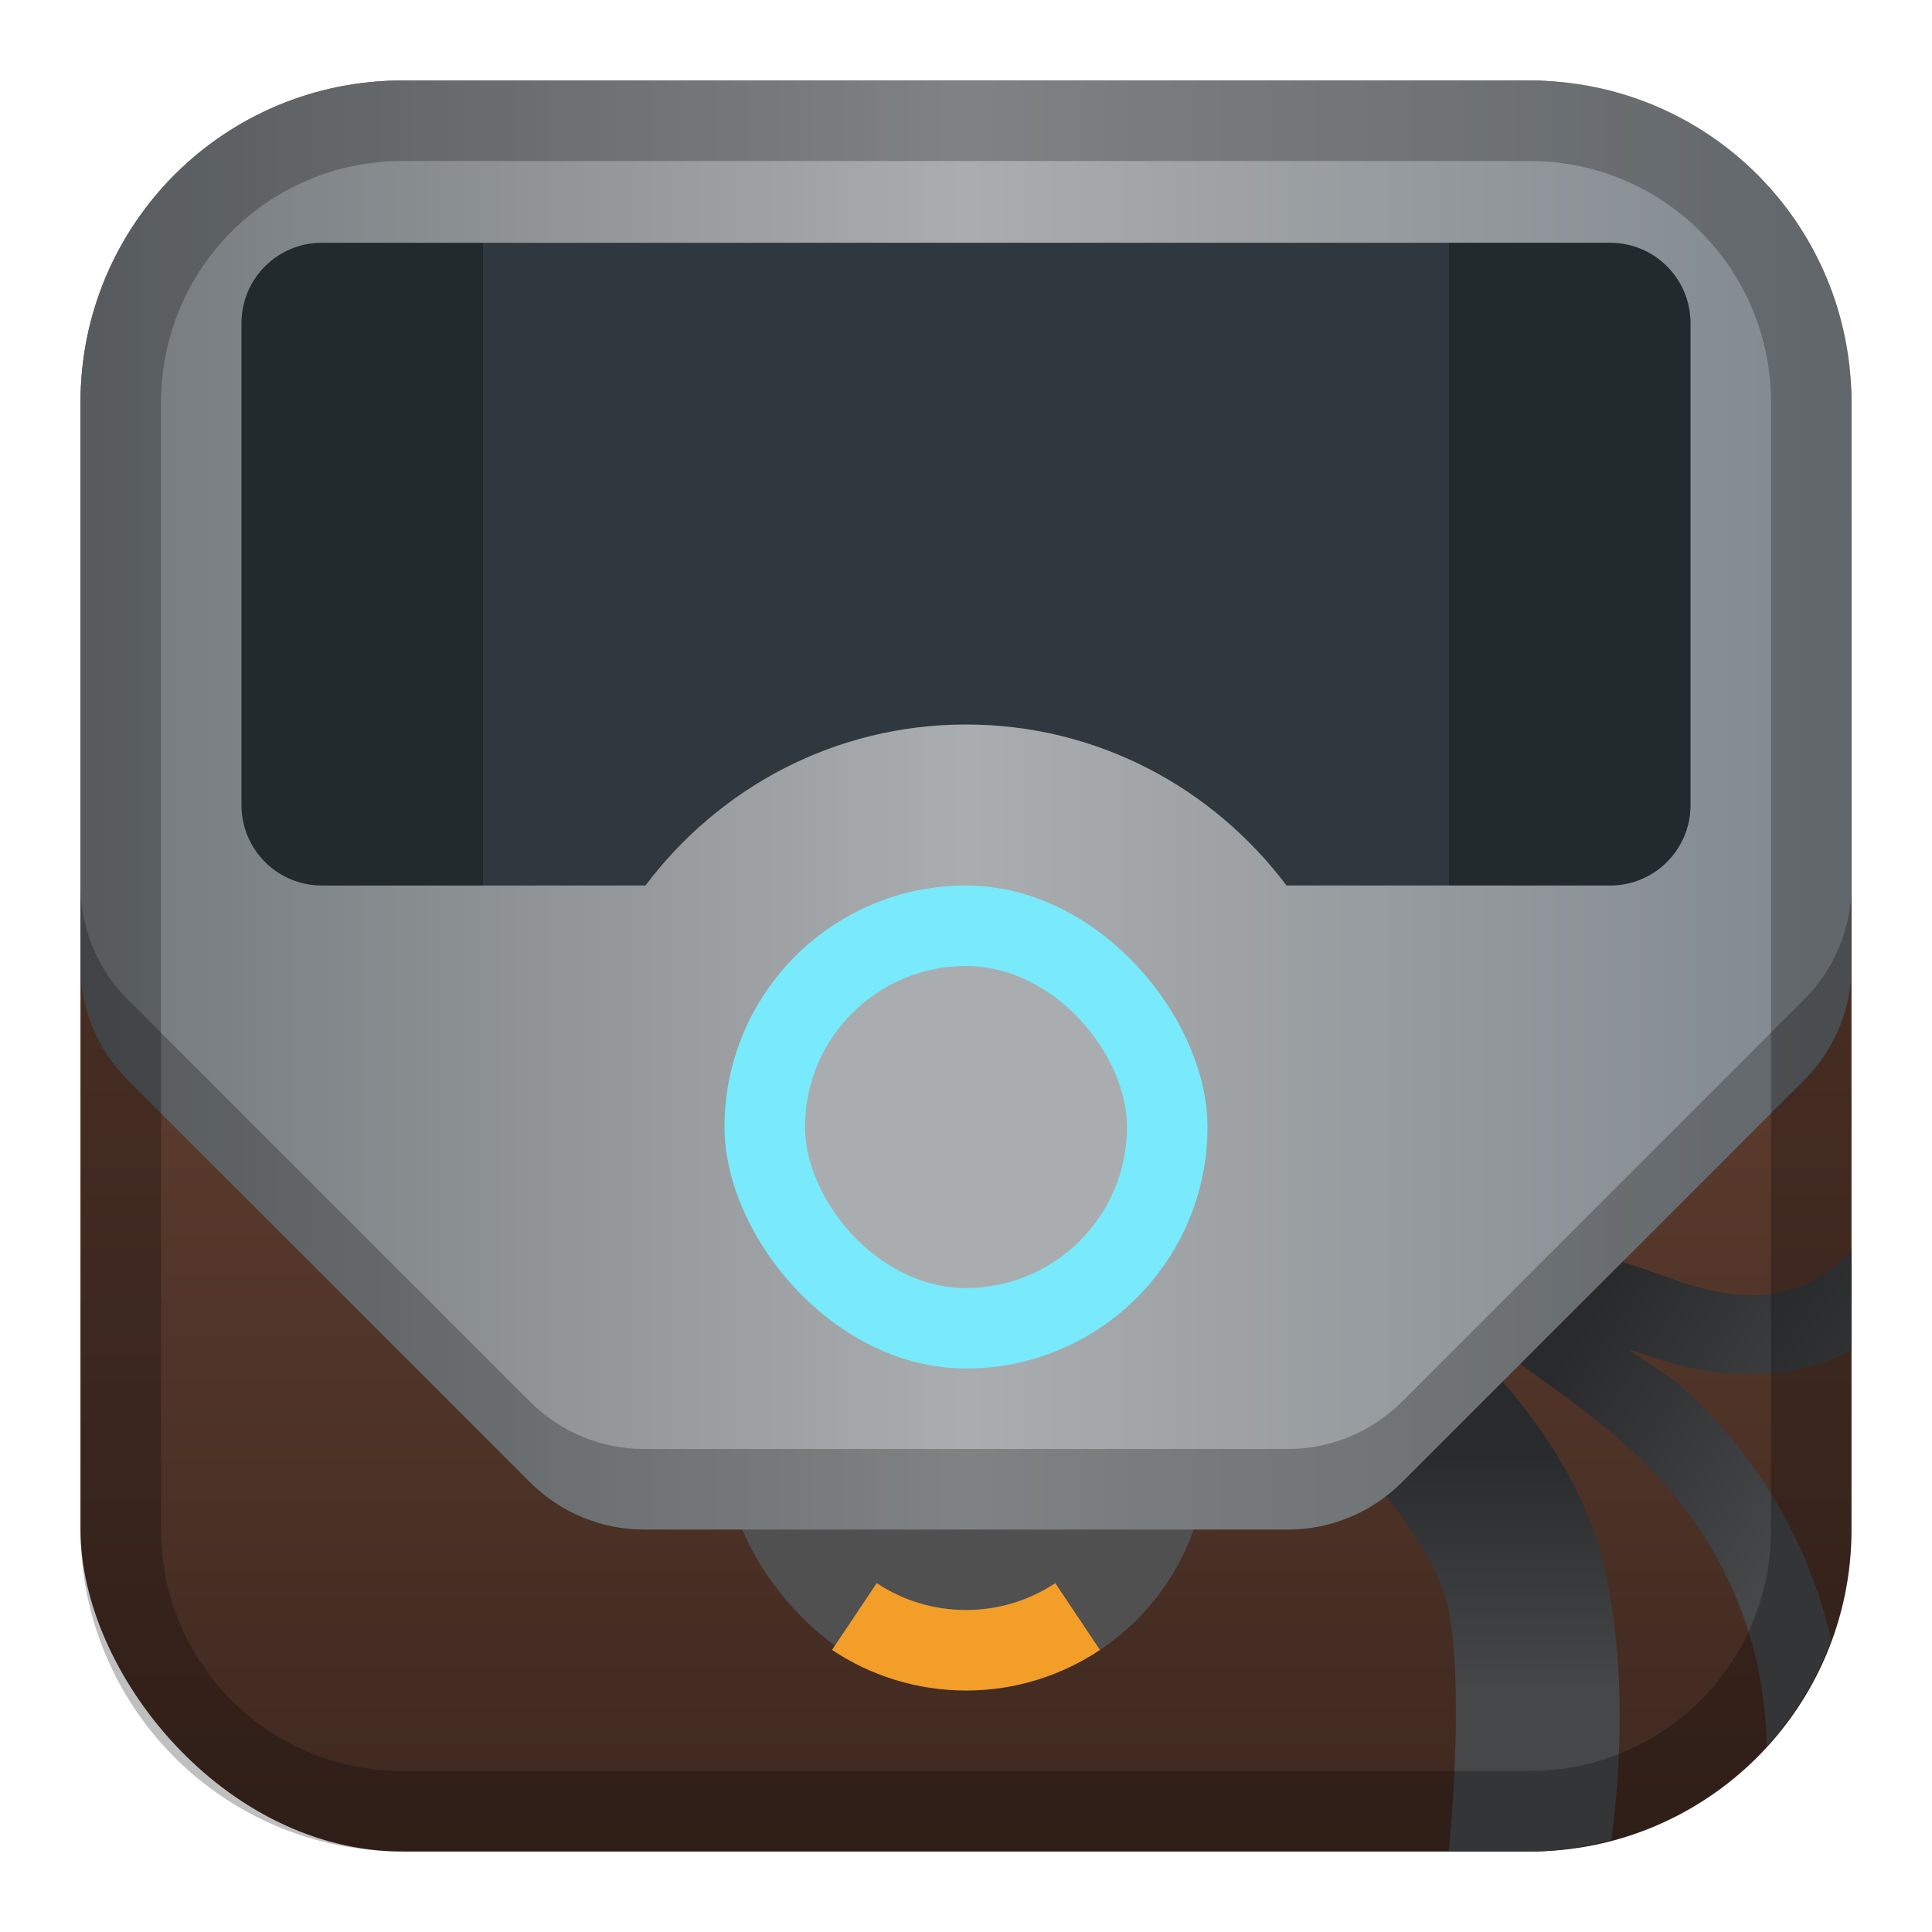 <?xml version="1.0" encoding="UTF-8" standalone="no"?>
<!-- Created with Inkscape (http://www.inkscape.org/) -->

<svg
   xmlns:dc="http://purl.org/dc/elements/1.1/"
   xmlns:cc="http://creativecommons.org/ns#"
   xmlns:rdf="http://www.w3.org/1999/02/22-rdf-syntax-ns#"
   xmlns:svg="http://www.w3.org/2000/svg"
   xmlns="http://www.w3.org/2000/svg"
   xmlns:xlink="http://www.w3.org/1999/xlink"
   xmlns:sodipodi="http://sodipodi.sourceforge.net/DTD/sodipodi-0.dtd"
   xmlns:inkscape="http://www.inkscape.org/namespaces/inkscape"
   width="24px"
   height="24px"
   viewBox="0 0 24 24"
   version="1.1"
   id="SVGRoot"
   inkscape:version="0.92.4 (5da689c313, 2019-01-14)"
   sodipodi:docname="autogun.svg">
  <defs
     id="defs1125">
    <linearGradient
       inkscape:collect="always"
       id="linearGradient841">
      <stop
         style="stop-color:#454749;stop-opacity:1;"
         offset="0"
         id="stop837" />
      <stop
         style="stop-color:#292a2b;stop-opacity:1"
         offset="1"
         id="stop839" />
    </linearGradient>
    <linearGradient
       inkscape:collect="always"
       id="linearGradient893">
      <stop
         style="stop-color:#5f666b;stop-opacity:1"
         offset="0"
         id="stop889" />
      <stop
         id="stop897"
         offset="0.5"
         style="stop-color:#aaadaf;stop-opacity:1" />
      <stop
         style="stop-color:#727b82;stop-opacity:1"
         offset="1"
         id="stop891" />
    </linearGradient>
    <linearGradient
       inkscape:collect="always"
       xlink:href="#linearGradient1763"
       id="linearGradient1573-6"
       x1="12"
       y1="2"
       x2="12"
       y2="22"
       gradientUnits="userSpaceOnUse"
       gradientTransform="matrix(1.1,0,0,1.1,-1.2,-1.2)" />
    <linearGradient
       inkscape:collect="always"
       id="linearGradient1763">
      <stop
         style="stop-color:#805340;stop-opacity:1"
         offset="0"
         id="stop1759" />
      <stop
         style="stop-color:#3e281f;stop-opacity:1"
         offset="1"
         id="stop1761" />
    </linearGradient>
    <linearGradient
       inkscape:collect="always"
       xlink:href="#linearGradient893"
       id="linearGradient895"
       x1="-3"
       y1="10"
       x2="27"
       y2="10"
       gradientUnits="userSpaceOnUse" />
    <linearGradient
       inkscape:collect="always"
       xlink:href="#linearGradient841"
       id="linearGradient843"
       x1="19"
       y1="21"
       x2="19"
       y2="18"
       gradientUnits="userSpaceOnUse" />
    <linearGradient
       inkscape:collect="always"
       xlink:href="#linearGradient841"
       id="linearGradient851"
       x1="23"
       y1="18"
       x2="20"
       y2="16"
       gradientUnits="userSpaceOnUse" />
  </defs>
  <sodipodi:namedview
     id="base"
     pagecolor="#ffffff"
     bordercolor="#666666"
     borderopacity="1.0"
     inkscape:pageopacity="0.0"
     inkscape:pageshadow="2"
     inkscape:zoom="38.360545"
     inkscape:cx="12.429616"
     inkscape:cy="11.887982"
     inkscape:document-units="px"
     inkscape:current-layer="layer1"
     showgrid="true"
     inkscape:window-width="1920"
     inkscape:window-height="1017"
     inkscape:window-x="-8"
     inkscape:window-y="-8"
     inkscape:window-maximized="1"
     inkscape:grid-bbox="true"
     inkscape:snap-global="true">
    <inkscape:grid
       type="xygrid"
       id="grid1723" />
  </sodipodi:namedview>
  <g
     inkscape:label="Layer 1"
     inkscape:groupmode="layer"
     id="layer1">
    <rect
       style="opacity:1;vector-effect:none;fill:url(#linearGradient1573-6);fill-opacity:1;fill-rule:evenodd;stroke:none;stroke-width:4.4;stroke-linecap:round;stroke-linejoin:round;stroke-miterlimit:4;stroke-dasharray:none;paint-order:stroke fill markers"
       id="rect1560-7"
       width="22"
       height="22"
       x="1"
       y="1"
       ry="4" />
    <rect
       style="opacity:1;vector-effect:none;fill:#505050;fill-opacity:1;fill-rule:evenodd;stroke:none;stroke-width:4;stroke-linecap:round;stroke-linejoin:round;stroke-miterlimit:4;stroke-dasharray:none;stroke-opacity:1;paint-order:stroke fill markers"
       id="rect881"
       width="6"
       height="6"
       x="9"
       y="15"
       ry="3" />
    <path
       style="color:#000000;font-style:normal;font-variant:normal;font-weight:normal;font-stretch:normal;font-size:medium;line-height:normal;font-family:sans-serif;font-variant-ligatures:normal;font-variant-position:normal;font-variant-caps:normal;font-variant-numeric:normal;font-variant-alternates:normal;font-feature-settings:normal;text-indent:0;text-align:start;text-decoration:none;text-decoration-line:none;text-decoration-style:solid;text-decoration-color:#000000;letter-spacing:normal;word-spacing:normal;text-transform:none;writing-mode:lr-tb;direction:ltr;text-orientation:mixed;dominant-baseline:auto;baseline-shift:baseline;text-anchor:start;white-space:normal;shape-padding:0;clip-rule:nonzero;display:inline;overflow:visible;visibility:visible;opacity:1;isolation:auto;mix-blend-mode:normal;color-interpolation:sRGB;color-interpolation-filters:linearRGB;solid-color:#000000;solid-opacity:1;vector-effect:none;fill:url(#linearGradient851);fill-opacity:1;fill-rule:nonzero;stroke:none;stroke-width:1px;stroke-linecap:round;stroke-linejoin:round;stroke-miterlimit:4;stroke-dasharray:none;stroke-dashoffset:0;stroke-opacity:1;color-rendering:auto;image-rendering:auto;shape-rendering:auto;text-rendering:auto;enable-background:accumulate"
       d="M 17.445 14.883 A 0.5 0.5 0 0 0 17.189 15.805 C 17.189 15.805 19.397 17.214 20.256 18.004 C 21.712 19.344 21.939 20.876 21.945 21.691 C 22.295 21.309 22.568 20.861 22.748 20.363 C 22.52 19.408 22.028 18.275 20.934 17.268 C 20.708 17.06 20.535 16.993 20.236 16.766 C 20.303 16.789 20.364 16.803 20.424 16.824 C 21.544 17.232 22.417 17.082 23 16.775 L 23 15.512 C 22.94 15.598 22.836 15.727 22.604 15.865 C 22.261 16.069 21.726 16.235 20.766 15.885 C 19.691 15.493 17.594 14.9 17.594 14.9 A 0.5 0.5 0 0 0 17.445 14.883 z "
       id="path885" />
    <path
       style="color:#000000;font-style:normal;font-variant:normal;font-weight:normal;font-stretch:normal;font-size:medium;line-height:normal;font-family:sans-serif;font-variant-ligatures:normal;font-variant-position:normal;font-variant-caps:normal;font-variant-numeric:normal;font-variant-alternates:normal;font-feature-settings:normal;text-indent:0;text-align:start;text-decoration:none;text-decoration-line:none;text-decoration-style:solid;text-decoration-color:#000000;letter-spacing:normal;word-spacing:normal;text-transform:none;writing-mode:lr-tb;direction:ltr;text-orientation:mixed;dominant-baseline:auto;baseline-shift:baseline;text-anchor:start;white-space:normal;shape-padding:0;clip-rule:nonzero;display:inline;overflow:visible;visibility:visible;opacity:1;isolation:auto;mix-blend-mode:normal;color-interpolation:sRGB;color-interpolation-filters:linearRGB;solid-color:#000000;solid-opacity:1;vector-effect:none;fill:url(#linearGradient843);fill-opacity:1;fill-rule:nonzero;stroke:none;stroke-width:2;stroke-linecap:round;stroke-linejoin:round;stroke-miterlimit:4;stroke-dasharray:none;stroke-dashoffset:0;stroke-opacity:1;color-rendering:auto;image-rendering:auto;shape-rendering:auto;text-rendering:auto;enable-background:accumulate"
       d="M 15.947 14.992 A 1 1 0 0 0 15.398 16.799 C 15.398 16.799 15.979 17.236 16.609 17.881 C 17.24 18.525 17.859 19.397 17.98 19.93 C 18.2 20.894 18.008 22.875 18.008 22.875 A 1 1 0 0 0 18 23 L 19 23 C 19.353 23 19.69 22.941 20.016 22.855 C 20.067 22.484 20.263 20.938 19.932 19.484 C 19.644 18.224 18.784 17.243 18.039 16.482 C 17.294 15.721 16.602 15.201 16.602 15.201 A 1 1 0 0 0 15.947 14.992 z "
       id="path883" />
    <path
       style="fill:#f39e29;stroke:none;stroke-width:1px;stroke-linecap:butt;stroke-linejoin:miter;stroke-opacity:1;fill-opacity:1"
       d="M 10.891 19.666 L 10.336 20.496 C 10.812 20.813 11.383 21 12 21 C 12.617 21 13.188 20.813 13.664 20.496 L 13.109 19.666 C 12.792 19.877 12.411 20 12 20 C 11.589 20 11.208 19.877 10.891 19.666 z "
       id="path855" />
    <path
       style="color:#000000;font-style:normal;font-variant:normal;font-weight:normal;font-stretch:normal;font-size:medium;line-height:normal;font-family:sans-serif;font-variant-ligatures:normal;font-variant-position:normal;font-variant-caps:normal;font-variant-numeric:normal;font-variant-alternates:normal;font-feature-settings:normal;text-indent:0;text-align:start;text-decoration:none;text-decoration-line:none;text-decoration-style:solid;text-decoration-color:#000000;letter-spacing:normal;word-spacing:normal;text-transform:none;writing-mode:lr-tb;direction:ltr;text-orientation:mixed;dominant-baseline:auto;baseline-shift:baseline;text-anchor:start;white-space:normal;shape-padding:0;clip-rule:nonzero;display:inline;overflow:visible;visibility:visible;opacity:1;isolation:auto;mix-blend-mode:normal;color-interpolation:sRGB;color-interpolation-filters:linearRGB;solid-color:#000000;solid-opacity:1;vector-effect:none;fill:url(#linearGradient895);fill-opacity:1;fill-rule:nonzero;stroke:none;stroke-width:4;stroke-linecap:round;stroke-linejoin:round;stroke-miterlimit:4;stroke-dasharray:none;stroke-dashoffset:0;stroke-opacity:1;color-rendering:auto;image-rendering:auto;shape-rendering:auto;text-rendering:auto;enable-background:accumulate"
       d="M 5 1 C 2.784 1 1 2.784 1 5 L 1 12 C 1 12.53 1.211 13.039 1.586 13.414 L 6.586 18.414 C 6.961 18.789 7.47 19 8 19 L 16 19 C 16.53 19 17.039 18.789 17.414 18.414 L 22.414 13.414 C 22.789 13.039 23 12.53 23 12 L 23 5 C 23 2.784 21.216 1 19 1 L 5 1 z "
       id="path873" />
    <path
       style="opacity:1;vector-effect:none;fill:#2f383e;fill-opacity:1;fill-rule:evenodd;stroke:none;stroke-width:4;stroke-linecap:round;stroke-linejoin:round;stroke-miterlimit:4;stroke-dasharray:none;stroke-opacity:1;paint-order:stroke fill markers"
       d="m 4,3.016 c -0.554,0 -1,0.446 -1,1 V 10 c 0,0.554 0.446,1 1,1 H 8.018 C 8.929,9.791 10.363,9 12,9 c 1.637,0 3.071,0.791 3.982,2 H 20 c 0.554,0 1,-0.446 1,-1 V 4.016 c 0,-0.554 -0.446,-1 -1,-1 z"
       id="rect875"
       inkscape:connector-curvature="0"
       sodipodi:nodetypes="sssscscsssss" />
    <rect
       style="opacity:1;vector-effect:none;fill:#79e9fc;fill-opacity:1;fill-rule:evenodd;stroke:none;stroke-width:4;stroke-linecap:round;stroke-linejoin:round;stroke-miterlimit:4;stroke-dasharray:none;stroke-opacity:1;paint-order:stroke fill markers"
       id="rect877"
       width="6"
       height="6"
       x="9"
       y="11"
       ry="3" />
    <rect
       style="opacity:1;vector-effect:none;fill:#aaadaf;fill-opacity:1;fill-rule:evenodd;stroke:none;stroke-width:4;stroke-linecap:round;stroke-linejoin:round;stroke-miterlimit:4;stroke-dasharray:none;stroke-opacity:1;paint-order:stroke fill markers"
       id="rect879"
       width="4"
       height="4"
       x="10"
       y="12"
       ry="2" />
    <path
       style="color:#000000;font-style:normal;font-variant:normal;font-weight:normal;font-stretch:normal;font-size:medium;line-height:normal;font-family:sans-serif;font-variant-ligatures:normal;font-variant-position:normal;font-variant-caps:normal;font-variant-numeric:normal;font-variant-alternates:normal;font-feature-settings:normal;text-indent:0;text-align:start;text-decoration:none;text-decoration-line:none;text-decoration-style:solid;text-decoration-color:#000000;letter-spacing:normal;word-spacing:normal;text-transform:none;writing-mode:lr-tb;direction:ltr;text-orientation:mixed;dominant-baseline:auto;baseline-shift:baseline;text-anchor:start;white-space:normal;shape-padding:0;clip-rule:nonzero;display:inline;overflow:visible;visibility:visible;opacity:0.25;isolation:auto;mix-blend-mode:normal;color-interpolation:sRGB;color-interpolation-filters:linearRGB;solid-color:#000000;solid-opacity:1;vector-effect:none;fill:#000000;fill-opacity:1;fill-rule:nonzero;stroke:none;stroke-width:4;stroke-linecap:round;stroke-linejoin:round;stroke-miterlimit:4;stroke-dasharray:none;stroke-dashoffset:0;stroke-opacity:1;color-rendering:auto;image-rendering:auto;shape-rendering:auto;text-rendering:auto;enable-background:accumulate"
       d="m 1,11 v 1 c 1.022e-4,0.53 0.211,1.039 0.586,1.414 l 5,5 C 6.961,18.789 7.47,19 8,19 h 8 c 0.53,-1.02e-4 1.039,-0.211 1.414,-0.586 l 5,-5 C 22.789,13.039 23,12.53 23,12 v -1 c -1.02e-4,0.53 -0.211,1.039 -0.586,1.414 l -5,5 C 17.039,17.789 16.53,18 16,18 H 8 C 7.47,18 6.961,17.789 6.586,17.414 l -5,-5 C 1.211,12.039 1,11.53 1,11 Z"
       id="path873-2"
       inkscape:connector-curvature="0"
       sodipodi:nodetypes="ccccccccccccccccc" />
    <path
       style="opacity:0.25;vector-effect:none;fill:#000000;fill-opacity:1;fill-rule:evenodd;stroke:none;stroke-width:2;stroke-linecap:round;stroke-linejoin:round;stroke-miterlimit:4;stroke-dasharray:none;stroke-opacity:1;paint-order:stroke fill markers"
       d="M 4 3.016 C 3.446 3.016 3 3.462 3 4.016 L 3 10 C 3 10.554 3.446 11 4 11 L 6 11 L 6 3.016 L 4 3.016 z "
       id="rect1015" />
    <path
       inkscape:connector-curvature="0"
       style="opacity:0.25;vector-effect:none;fill:#000000;fill-opacity:1;fill-rule:evenodd;stroke:none;stroke-width:2;stroke-linecap:round;stroke-linejoin:round;stroke-miterlimit:4;stroke-dasharray:none;stroke-opacity:1;paint-order:stroke fill markers"
       d="m 20,3.016 c 0.554,0 1,0.446 1,1 V 10 c 0,0.554 -0.446,1 -1,1 H 18 V 3.016 Z"
       id="rect1015-5" />
    <path
       style="opacity:0.25;vector-effect:none;fill:#000000;fill-opacity:1;fill-rule:evenodd;stroke:none;stroke-width:4;stroke-linecap:round;stroke-linejoin:round;stroke-miterlimit:4;stroke-dasharray:none;paint-order:stroke fill markers"
       d="m 5,1 c -2.216,0 -4,1.784 -4,4 V 19 c 0,2.216 1.784,4 4,4 h 14 c 2.216,0 4,-1.784 4,-4 V 5 c 0,-2.216 -1.784,-4 -4,-4 z M 5,2 h 14 c 1.662,0 3,1.338 3,3 V 19 c 0,1.662 -1.338,3 -3,3 H 5 C 3.338,22 2,20.662 2,19 V 5 c 0,-1.662 1.338,-3 3,-3 z"
       id="rect1558-6"
       inkscape:connector-curvature="0" />
  </g>
</svg>
